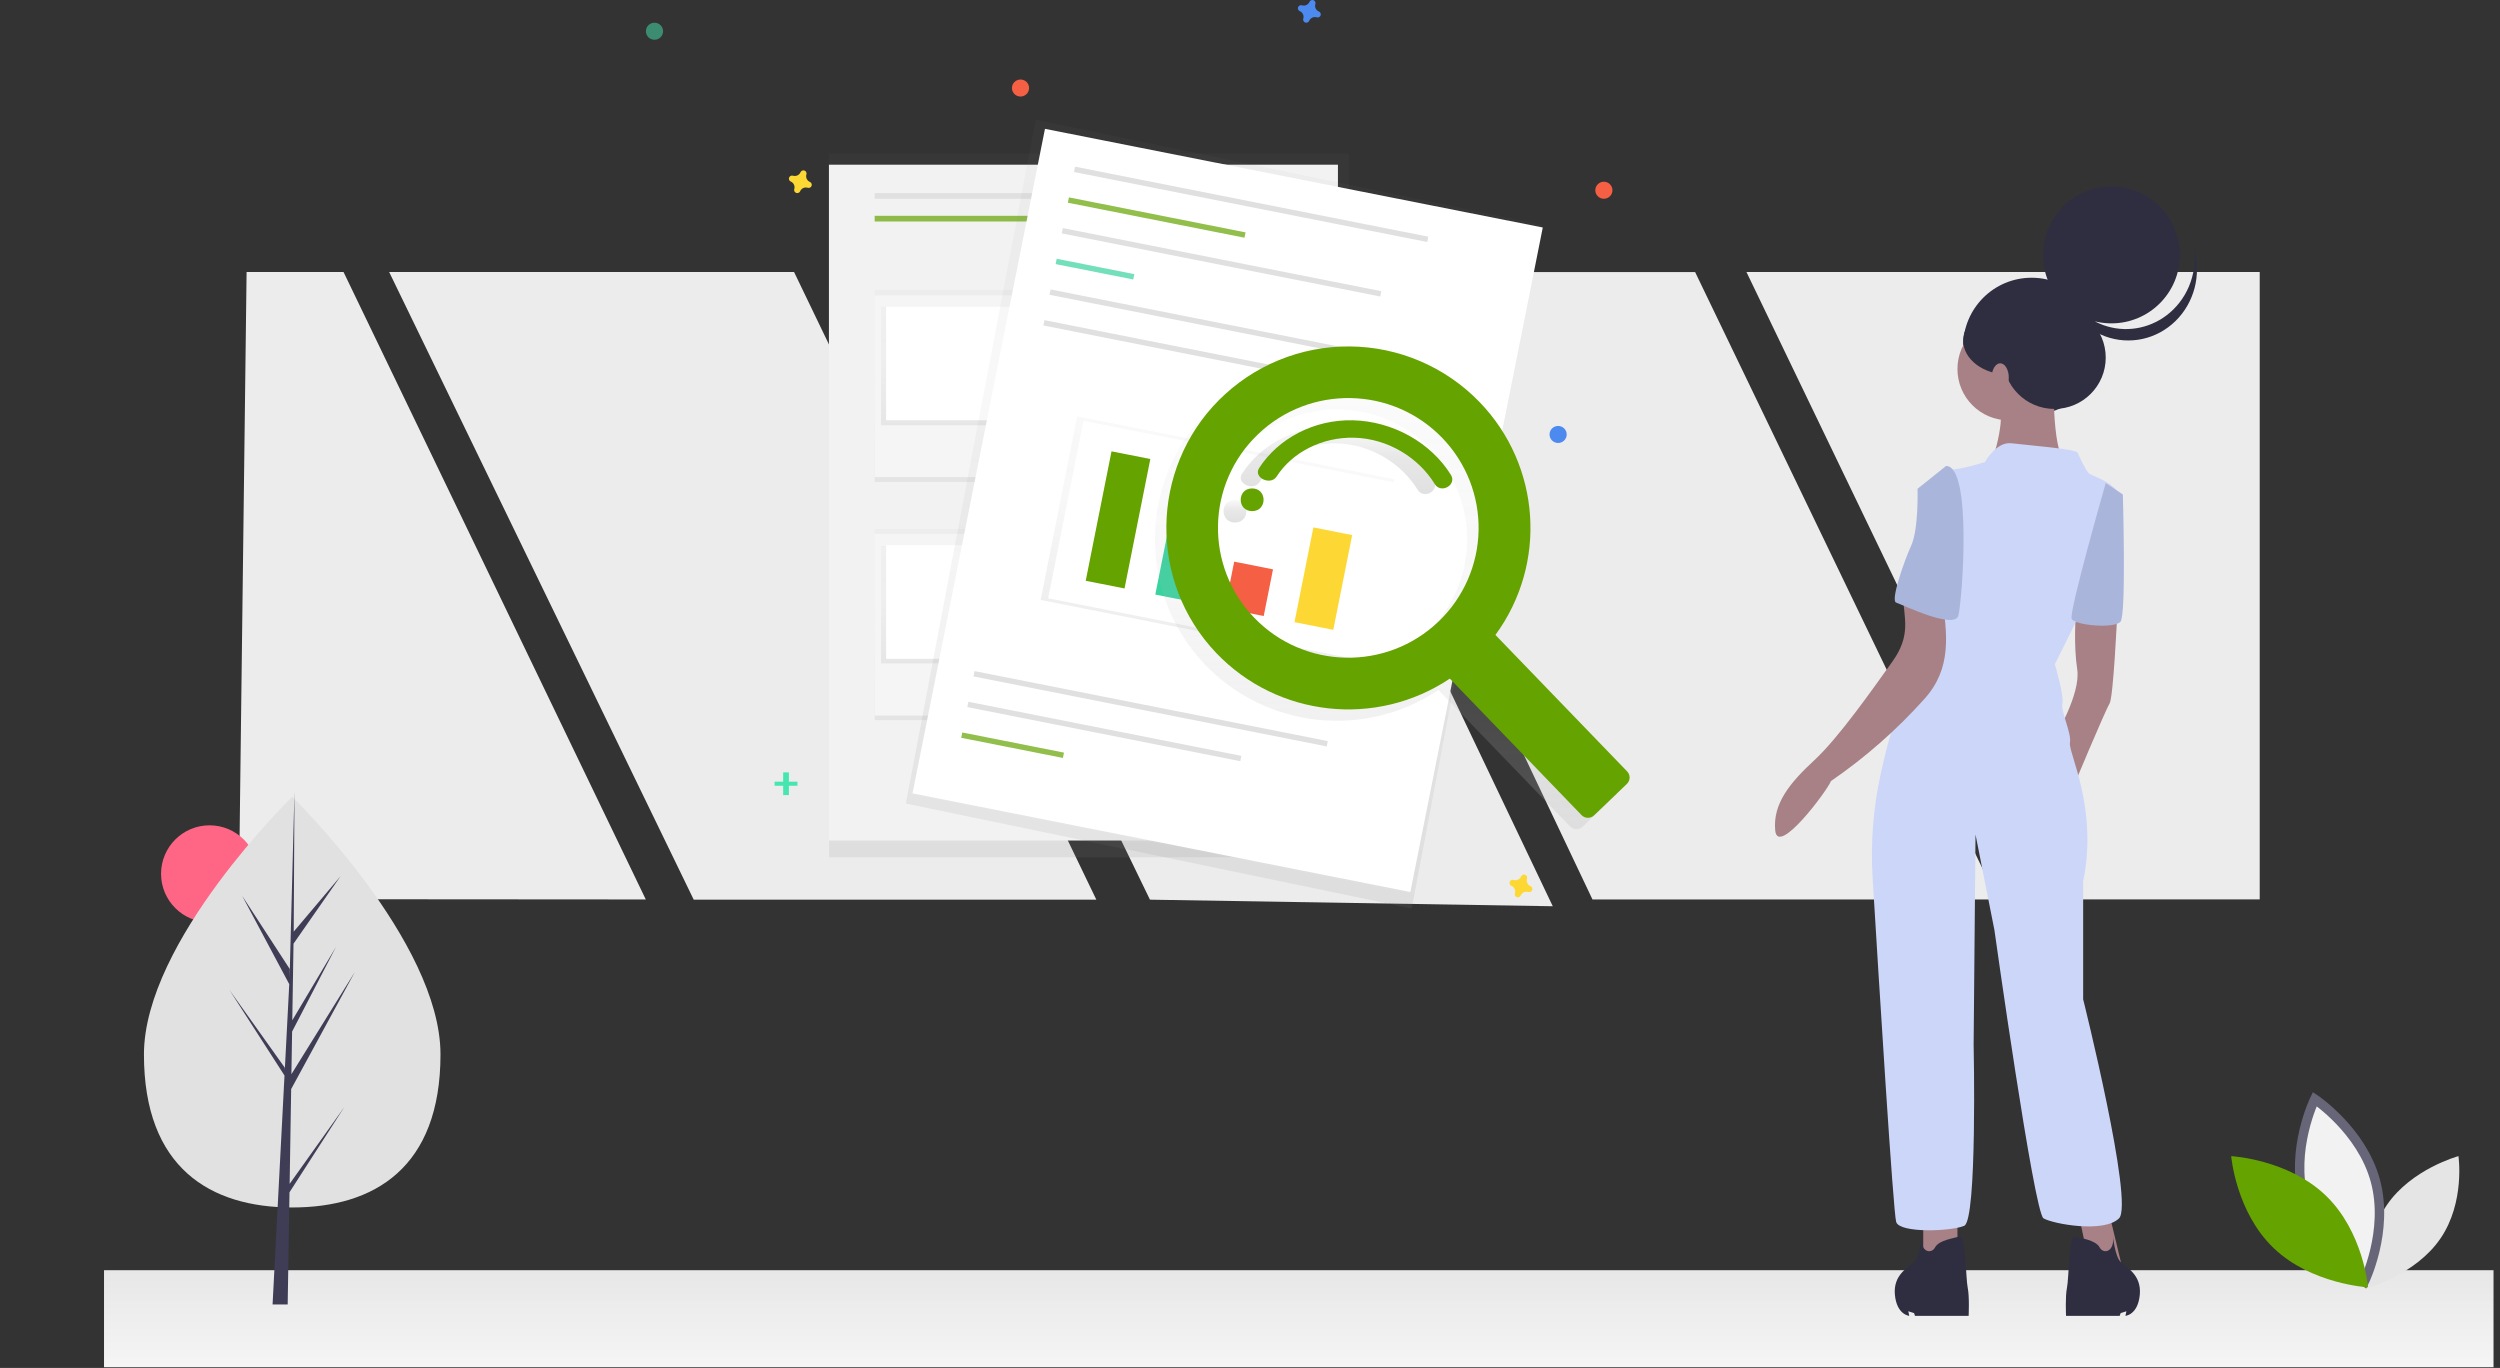 <svg width="265" height="145" viewBox="0 0 265 145" fill="none" xmlns="http://www.w3.org/2000/svg">
<rect x="0" y="0" width="265" height="145" fill="#333333" stroke="none"/>
<g id="ilustracao_empty_global">
<g id="ilustracao">
<rect id="Rectangle" x="11.026" y="134.643" width="253.288" height="10.278" fill="url(#paint0_linear)"/>
<g id="bg">
<path id="Path" fill-rule="evenodd" clip-rule="evenodd" d="M73.534 95.365L116.211 95.365L84.172 28.835L41.252 28.835L73.534 95.365Z" fill="#ECECEC"/>
<path id="Path Copy 2" fill-rule="evenodd" clip-rule="evenodd" d="M121.895 95.365L164.594 96.062L132.532 28.835L89.612 28.835L121.895 95.365Z" fill="#ECECEC"/>
<path id="Path_2" fill-rule="evenodd" clip-rule="evenodd" d="M25.314 95.311L68.454 95.343L36.416 28.835L26.139 28.835L25.314 95.311Z" fill="#ECECEC"/>
<path id="Path_3" fill-rule="evenodd" clip-rule="evenodd" d="M185.124 28.835L217.151 95.333L239.53 95.333L239.53 28.835L185.124 28.835Z" fill="#ECECEC"/>
<path id="Path Copy" fill-rule="evenodd" clip-rule="evenodd" d="M168.803 95.343L211.723 95.343L179.684 28.842L137.226 28.842L168.803 95.343Z" fill="#ECECEC"/>
<g id="planta">
<path id="Path_4" fill-rule="evenodd" clip-rule="evenodd" d="M253.008 127.731C250.386 131.571 251.105 136.455 251.105 136.455C251.105 136.455 256.073 135.113 258.694 131.273C261.315 127.433 260.597 122.549 260.597 122.549C260.597 122.549 255.629 123.891 253.008 127.731Z" fill="#E5E5E5"/>
<path id="Path_5" fill-rule="evenodd" clip-rule="evenodd" d="M244.199 127.2C245.65 132.543 250.619 135.852 250.619 135.852C250.619 135.852 253.237 130.498 251.786 125.156C250.335 119.813 245.365 116.504 245.365 116.504C245.365 116.504 242.748 121.858 244.199 127.2Z" fill="#F2F2F2" stroke="#676578"/>
<path id="Path_6" fill-rule="evenodd" clip-rule="evenodd" d="M246.519 126.713C250.526 130.553 251.015 136.456 251.015 136.456C251.015 136.456 245.009 136.134 241.002 132.293C236.996 128.453 236.507 122.55 236.507 122.55C236.507 122.55 242.513 122.873 246.519 126.713Z" fill="#65A300"/>
</g>
<g id="arvore">
<path id="Oval" fill-rule="evenodd" clip-rule="evenodd" d="M22.211 97.761C25.048 97.761 27.349 95.46 27.349 92.622C27.349 89.784 25.048 87.483 22.211 87.483C19.373 87.483 17.072 89.784 17.072 92.622C17.072 95.46 19.373 97.761 22.211 97.761Z" fill="#FF6584"/>
<path id="Path_7" fill-rule="evenodd" clip-rule="evenodd" d="M46.692 111.773C46.692 123.795 39.655 127.992 30.975 127.992C22.295 127.992 15.258 123.795 15.258 111.773C15.258 99.752 30.975 84.46 30.975 84.46C30.975 84.46 46.692 99.752 46.692 111.773Z" fill="#E1E1E1"/>
<path id="Path_8" fill-rule="evenodd" clip-rule="evenodd" d="M30.702 125.487L30.864 115.441L37.625 103.013L30.89 113.865L30.963 109.348L35.623 100.357L30.982 108.153L31.113 100.029L36.103 92.871L31.134 98.751L31.216 83.855L30.7 103.575L30.743 102.762L25.67 94.96L30.661 104.323L30.189 113.396L30.175 113.156L24.326 104.945L30.157 114.006L30.098 115.141L30.087 115.158L30.092 115.251L28.893 138.27H30.495L30.687 126.38L36.504 117.341L30.702 125.487Z" fill="#3F3D56"/>
</g>
</g>
<g id="pessoa">
<path id="Oval_2" fill-rule="evenodd" clip-rule="evenodd" d="M215.35 43.951C219.356 43.951 222.604 40.702 222.604 36.695C222.604 32.688 219.356 29.44 215.35 29.44C211.343 29.44 208.096 32.688 208.096 36.695C208.096 40.702 211.343 43.951 215.35 43.951Z" fill="#2F2E41"/>
<path id="Path_9" fill-rule="evenodd" clip-rule="evenodd" d="M223.611 128.774L225.022 134.643H221.596L220.186 127.992L223.611 128.774Z" fill="#A78185"/>
<path id="Path_10" fill-rule="evenodd" clip-rule="evenodd" d="M207.49 128.596V134.239L203.863 134.643V128.596H207.49Z" fill="#A78185"/>
<path id="Path_11" fill-rule="evenodd" clip-rule="evenodd" d="M224.417 65.313C224.417 65.313 224.014 73.98 223.611 74.584C223.208 75.189 219.581 83.855 219.581 83.855L217.768 78.212C217.768 78.212 220.589 73.576 220.186 70.956C219.783 68.336 220.036 65.112 220.036 65.112L224.417 65.313Z" fill="#A78185"/>
<path id="Oval_3" fill-rule="evenodd" clip-rule="evenodd" d="M212.931 44.555C215.936 44.555 218.371 42.119 218.371 39.114C218.371 36.108 215.936 33.672 212.931 33.672C209.926 33.672 207.49 36.108 207.49 39.114C207.49 42.119 209.926 44.555 212.931 44.555Z" fill="#A78185"/>
<path id="Path_12" fill-rule="evenodd" clip-rule="evenodd" d="M217.68 39.718C217.68 39.718 217.487 47.623 218.839 48.809C220.19 49.994 211.117 49.006 211.117 49.006C211.117 49.006 213.048 43.473 211.503 42.287C209.959 41.102 217.68 39.718 217.68 39.718Z" fill="#A78185"/>
<path id="Path_13" fill-rule="evenodd" clip-rule="evenodd" d="M210.406 48.971C210.406 48.971 211.607 46.788 213.208 46.986C214.81 47.185 220.014 47.582 220.214 47.979C220.414 48.376 221.015 49.765 221.415 50.162C221.816 50.559 224.818 51.154 225.018 53.535C225.218 55.917 217.812 70.403 217.812 70.403C217.812 70.403 218.813 73.777 218.613 74.57C218.413 75.364 219.614 77.746 219.414 78.738C219.213 79.73 222.416 85.683 220.815 93.423V105.925C220.815 105.925 226.219 127.556 224.618 129.143C223.016 130.731 217.612 129.738 216.611 129.143C215.61 128.548 211.407 98.582 211.407 98.582L209.405 88.462L209.205 110.688C209.205 110.688 209.606 129.342 208.204 129.937C206.803 130.532 201.399 130.731 200.998 129.54C200.686 128.611 199.156 103.903 198.498 93.072C198.27 89.334 198.567 85.582 199.38 81.924C200.213 78.178 201.422 73.777 202.8 71.991C205.402 68.617 207.003 57.901 207.003 57.901L203.601 51.749C203.601 51.749 205.602 49.765 206.803 49.765C208.004 49.765 210.406 48.971 210.406 48.971Z" fill="#CCD6F8"/>
<path id="Path_14" fill-rule="evenodd" clip-rule="evenodd" d="M223.208 51.206L225.021 52.415C225.021 52.415 225.395 65.105 224.783 65.886C224.171 66.668 219.918 66.287 219.598 65.598C219.277 64.909 223.208 51.206 223.208 51.206Z" fill="#AAB5DC"/>
<path id="Path_15" fill-rule="evenodd" clip-rule="evenodd" d="M205.842 63.201C206.416 67.24 206.919 70.835 203.986 74.087C201.038 77.379 197.713 80.301 194.082 82.793C193.723 83.76 188.441 90.862 188.173 88.029C187.904 85.196 189.729 82.975 192.322 80.579C194.915 78.184 198.542 72.986 200.589 70.134C202.636 67.282 201.793 65.504 201.722 63.121C201.651 60.739 205.038 63.23 205.842 63.201Z" fill="#A78185"/>
<path id="Path_16" fill-rule="evenodd" clip-rule="evenodd" d="M203.701 131.015C203.701 131.015 203.498 133.184 202.889 133.765C202.28 134.347 200.656 135.121 200.859 137.252C201.062 139.383 202.382 139.479 202.382 139.479L202.28 138.995L202.889 139.189L202.991 139.479H208.675C208.675 139.479 208.777 137.446 208.574 136.477C208.37 135.509 208.37 130.86 207.761 131.054C207.152 131.247 205.528 131.441 205.122 132.216C204.716 132.991 203.498 132.719 203.701 131.015Z" fill="#2F2E41"/>
<path id="Path_17" fill-rule="evenodd" clip-rule="evenodd" d="M223.976 131.015C223.976 131.015 224.179 133.184 224.788 133.765C225.397 134.347 227.021 135.121 226.818 137.252C226.615 139.383 225.295 139.479 225.295 139.479L225.397 138.995L224.788 139.189L224.686 139.479H219.002C219.002 139.479 218.9 137.446 219.103 136.477C219.306 135.509 219.306 130.86 219.915 131.054C220.524 131.247 222.149 131.441 222.555 132.216C222.961 132.991 224.179 132.719 223.976 131.015Z" fill="#2F2E41"/>
<path id="Path_18" fill-rule="evenodd" clip-rule="evenodd" d="M206.282 49.392L203.26 51.811C203.26 51.811 203.389 56.078 202.588 57.832C201.788 59.586 200.387 63.678 200.987 63.873C201.588 64.068 207.191 66.797 207.591 65.238C207.991 63.678 209.084 49.392 206.282 49.392Z" fill="#AAB5DC"/>
<path id="Oval_4" fill-rule="evenodd" clip-rule="evenodd" d="M223.813 34.277C227.819 34.277 231.067 31.029 231.067 27.021C231.067 23.015 227.819 19.766 223.813 19.766C219.806 19.766 216.559 23.015 216.559 27.021C216.559 31.029 219.806 34.277 223.813 34.277Z" fill="#2F2E41"/>
<path id="Path_19" fill-rule="evenodd" clip-rule="evenodd" d="M229.616 33.455C227.704 34.883 225.24 35.266 223.006 34.481C220.772 33.696 219.045 31.84 218.371 29.503C218.714 32.318 220.558 34.694 223.142 35.65C225.726 36.606 228.611 35.98 230.604 34.029C232.597 32.078 233.359 29.136 232.576 26.417C232.909 29.146 231.774 31.844 229.616 33.455Z" fill="#2F2E41"/>
<path id="Oval_5" fill-rule="evenodd" clip-rule="evenodd" d="M217.767 43.346C220.771 43.346 223.207 40.91 223.207 37.904C223.207 34.899 220.771 32.463 217.767 32.463C214.762 32.463 212.326 34.899 212.326 37.904C212.326 40.91 214.762 43.346 217.767 43.346Z" fill="#2F2E41"/>
<path id="Oval_6" fill-rule="evenodd" clip-rule="evenodd" d="M212.932 39.718C215.603 39.718 217.768 38.094 217.768 36.091C217.768 34.087 215.603 32.463 212.932 32.463C210.261 32.463 208.096 34.087 208.096 36.091C208.096 38.094 210.261 39.718 212.932 39.718Z" fill="#2F2E41"/>
<path id="Oval_7" fill-rule="evenodd" clip-rule="evenodd" d="M212.024 41.532C212.525 41.532 212.931 40.855 212.931 40.021C212.931 39.186 212.525 38.509 212.024 38.509C211.523 38.509 211.117 39.186 211.117 40.021C211.117 40.855 211.523 41.532 212.024 41.532Z" fill="#A78185"/>
</g>
</g>
<g id="v1">
<g id="Group" opacity="0.5">
<rect id="Rectangle_2" x="87.885" y="16.28" width="55.099" height="74.598" fill="url(#paint1_linear)"/>
</g>
<rect id="Rectangle_3" x="87.866" y="17.458" width="53.955" height="71.638" fill="#F2F2F2"/>
<rect id="Rectangle_4" x="92.716" y="20.468" width="18.793" height="0.602" fill="#E0E0E0"/>
<rect id="Rectangle_5" opacity="0.7" x="92.716" y="22.876" width="18.793" height="0.602" fill="#65A300"/>
<rect id="Rectangle_6" x="113.328" y="20.468" width="18.793" height="0.602" fill="#E0E0E0"/>
<rect id="Rectangle_7" x="116.966" y="36.722" width="18.793" height="0.602" fill="#E0E0E0"/>
<rect id="Rectangle_8" x="116.966" y="38.528" width="18.793" height="0.602" fill="#E0E0E0"/>
<rect id="Rectangle_9" x="117.571" y="39.732" width="18.793" height="0.602" fill="#E0E0E0"/>
<rect id="Rectangle_10" x="116.966" y="62.608" width="18.793" height="0.602" fill="#E0E0E0"/>
<rect id="Rectangle_11" x="116.966" y="63.812" width="18.793" height="0.602" fill="#E0E0E0"/>
<rect id="Rectangle_12" x="117.571" y="65.016" width="18.793" height="0.602" fill="#E0E0E0"/>
<g id="Group_2" opacity="0.5">
<rect id="Rectangle_13" x="92.72" y="30.722" width="19.983" height="20.362" fill="url(#paint2_linear)"/>
</g>
<rect id="Rectangle_14" x="92.716" y="31.304" width="19.399" height="19.264" fill="#F5F5F5"/>
<g id="Group_3" opacity="0.5">
<rect id="Rectangle_15" x="93.389" y="32.509" width="18.039" height="12.571" fill="url(#paint3_linear)"/>
</g>
<rect id="e1f34465-d008-41db-868b-e00503fb87b3" x="93.928" y="32.508" width="17.581" height="12.04" fill="white"/>
<g id="Clipped">
<mask id="mask0" mask-type="alpha" maskUnits="userSpaceOnUse" x="115" y="39" width="19" height="13">
<rect id="cf34cfb5-9399-4bae-9cea-d47bbef6cb3a" x="115.82" y="39.82" width="18.035" height="11.909" fill="white"/>
</mask>
<g mask="url(#mask0)">
<g id="Group_4">
<path id="Path_20" opacity="0.4" fill-rule="evenodd" clip-rule="evenodd" d="M91.84 43.861L96.381 36.974L98.285 39.986L102.387 35.826L105.903 39.986L108.978 33.817L116.888 46.156L91.254 45.295L91.84 43.861Z" fill="#65A300"/>
</g>
</g>
</g>
<g id="Group_5" opacity="0.5">
<rect id="Rectangle_16" x="92.72" y="56.095" width="19.983" height="20.237" fill="url(#paint4_linear)"/>
</g>
<rect id="Rectangle_17" x="92.716" y="56.588" width="19.399" height="19.264" fill="#F5F5F5"/>
<g id="Group_6" opacity="0.5">
<rect id="Rectangle_18" x="93.389" y="57.881" width="18.039" height="12.447" fill="url(#paint5_linear)"/>
</g>
<rect id="c95ac4f6-be4d-44a3-92c2-5c8066e2b531" x="93.928" y="57.792" width="17.581" height="12.04" fill="white"/>
<g id="Clipped_2">
<mask id="mask1" mask-type="alpha" maskUnits="userSpaceOnUse" x="115" y="65" width="19" height="13">
<rect id="7439734d-5f7c-428f-88ce-e68b86a45c07" x="115.82" y="65.669" width="18.035" height="11.909" fill="white"/>
</mask>
<g mask="url(#mask1)">
<g id="Group_7">
<path id="Path_21" opacity="0.4" fill-rule="evenodd" clip-rule="evenodd" d="M91.84 69.71L96.381 62.823L98.285 65.836L102.387 61.675L105.903 65.836L108.978 59.666L116.888 72.005L91.254 71.145L91.84 69.71Z" fill="#BDBDBD"/>
</g>
</g>
</g>
<g id="Group_8" opacity="0.5">
<path id="Rectangle_19" fill-rule="evenodd" clip-rule="evenodd" d="M96.021 85.176L109.784 12.696L163.404 23.825L149.641 96.305L96.021 85.176Z" fill="url(#paint6_linear)"/>
</g>
<path id="Rectangle_20" fill-rule="evenodd" clip-rule="evenodd" d="M96.728 84.097L110.767 13.657L163.534 24.114L149.496 94.553L96.728 84.097Z" fill="white"/>
<path id="Rectangle_21" fill-rule="evenodd" clip-rule="evenodd" d="M113.955 17.668L151.403 25.089L151.29 25.655L113.842 18.234L113.955 17.668Z" fill="#E0E0E0"/>
<path id="Rectangle_22" fill-rule="evenodd" clip-rule="evenodd" d="M103.299 71.135L140.748 78.556L140.635 79.122L103.187 71.701L103.299 71.135Z" fill="#E0E0E0"/>
<path id="Rectangle_23" fill-rule="evenodd" clip-rule="evenodd" d="M102.649 74.387L131.587 80.122L131.474 80.687L102.537 74.953L102.649 74.387Z" fill="#E0E0E0"/>
<path id="Rectangle_24" opacity="0.7" fill-rule="evenodd" clip-rule="evenodd" d="M102.002 77.642L112.782 79.778L112.669 80.343L101.889 78.207L102.002 77.642Z" fill="#65A300"/>
<path id="Rectangle_25" opacity="0.7" fill-rule="evenodd" clip-rule="evenodd" d="M113.305 20.922L132.029 24.632L131.916 25.198L113.193 21.488L113.305 20.922Z" fill="#65A300"/>
<path id="Rectangle_26" fill-rule="evenodd" clip-rule="evenodd" d="M112.659 24.175L146.419 30.865L146.306 31.43L112.546 24.741L112.659 24.175Z" fill="#E0E0E0"/>
<path id="Rectangle_27" opacity="0.7" fill-rule="evenodd" clip-rule="evenodd" d="M112.01 27.429L120.237 29.059L120.124 29.625L111.897 27.994L112.01 27.429Z" fill="#3AD29F"/>
<path id="Rectangle_28" fill-rule="evenodd" clip-rule="evenodd" d="M111.362 30.682L148.81 38.103L148.698 38.669L111.249 31.248L111.362 30.682Z" fill="#E0E0E0"/>
<g id="Group_9" opacity="0.5">
<path id="Rectangle_29" fill-rule="evenodd" clip-rule="evenodd" d="M110.311 63.595L114.177 44.139L147.814 50.81L143.947 70.267L110.311 63.595Z" fill="url(#paint7_linear)"/>
</g>
<path id="Rectangle_30" fill-rule="evenodd" clip-rule="evenodd" d="M114.852 44.607L148.045 51.185L144.296 69.997L111.103 63.419L114.852 44.607Z" fill="white"/>
<path id="Rectangle_31" fill-rule="evenodd" clip-rule="evenodd" d="M110.713 33.936L148.162 41.357L148.049 41.923L110.601 34.502L110.713 33.936Z" fill="#E0E0E0"/>
<path id="Rectangle_32" fill-rule="evenodd" clip-rule="evenodd" d="M117.821 47.842L121.934 48.657L119.2 62.377L115.086 61.562L117.821 47.842Z" fill="#65A300"/>
<path id="Rectangle_33" fill-rule="evenodd" clip-rule="evenodd" d="M124.294 53.83L128.408 54.645L126.575 63.839L122.461 63.024L124.294 53.83Z" fill="#3AD29F"/>
<path id="Rectangle_34" fill-rule="evenodd" clip-rule="evenodd" d="M130.825 59.535L134.939 60.351L133.953 65.301L129.839 64.486L130.825 59.535Z" fill="#F55F44"/>
<path id="Rectangle_35" fill-rule="evenodd" clip-rule="evenodd" d="M139.217 55.905L143.331 56.72L141.329 66.763L137.215 65.948L139.217 55.905Z" fill="#FDD835"/>
<path id="Shape" fill-rule="evenodd" clip-rule="evenodd" d="M141.851 37.926C147.055 37.965 152.022 40.094 155.628 43.831C162.123 50.562 162.831 60.966 157.307 68.508L171.264 82.973C171.624 83.346 171.613 83.939 171.238 84.298L167.76 87.63C167.385 87.989 166.79 87.977 166.43 87.604L152.469 73.138C144.651 78.366 134.189 77.216 127.703 70.415C120.554 62.918 120.677 50.965 127.987 43.624C131.649 39.941 136.648 37.887 141.851 37.926ZM131.748 66.707C137.035 72.186 145.78 72.357 151.28 67.09C153.921 64.56 155.445 61.089 155.517 57.44C155.589 53.791 154.203 50.262 151.664 47.631C146.376 42.153 137.632 41.981 132.132 47.249C126.633 52.517 126.461 61.228 131.748 66.707Z" fill="url(#paint8_linear)"/>
<path id="Path_22" fill-rule="evenodd" clip-rule="evenodd" d="M130.908 52.976C129.294 52.976 129.291 55.384 130.908 55.384C132.526 55.384 132.526 52.976 130.908 52.976Z" fill="url(#paint9_linear)"/>
<path id="Path_23" fill-rule="evenodd" clip-rule="evenodd" d="M141.562 45.153C137.422 45.061 133.655 47.113 131.652 50.212C130.998 51.224 132.854 52.117 133.504 51.111C135.163 48.545 138.314 46.916 141.723 47.001C145.295 47.089 148.545 49.109 150.266 51.912C150.919 52.975 152.63 52.009 151.983 50.952C149.891 47.557 145.838 45.253 141.562 45.153Z" fill="url(#paint10_linear)"/>
<path id="Shape_2" fill-rule="evenodd" clip-rule="evenodd" d="M143.065 36.722C148.268 36.761 153.236 38.89 156.842 42.627C163.335 49.359 164.041 59.762 158.516 67.303L172.477 81.769C172.837 82.142 172.826 82.735 172.451 83.094L168.972 86.426C168.598 86.784 168.003 86.773 167.643 86.4L153.683 71.933C145.865 77.161 135.402 76.011 128.916 69.211C121.766 61.714 121.89 49.761 129.2 42.42C132.863 38.737 137.862 36.683 143.065 36.722ZM132.961 65.493C138.248 70.972 146.993 71.144 152.493 65.876C155.134 63.347 156.658 59.875 156.73 56.226C156.802 52.577 155.416 49.048 152.877 46.417C147.589 40.939 138.844 40.768 133.345 46.035C127.845 51.303 127.673 60.014 132.961 65.493Z" fill="#65A300"/>
<path id="Path_24" fill-rule="evenodd" clip-rule="evenodd" d="M132.727 51.772C131.112 51.772 131.109 54.18 132.727 54.18C134.344 54.18 134.344 51.772 132.727 51.772Z" fill="#65A300"/>
<path id="Path_25" fill-rule="evenodd" clip-rule="evenodd" d="M143.381 44.551C139.241 44.459 135.474 46.511 133.471 49.61C132.818 50.621 134.674 51.515 135.324 50.509C136.982 47.943 140.133 46.314 143.542 46.398C147.114 46.487 150.364 48.507 152.085 51.31C152.738 52.373 154.449 51.407 153.803 50.35C151.706 46.945 147.658 44.642 143.381 44.551Z" fill="#65A300"/>
<rect id="Rectangle_36" x="83.016" y="81.871" width="0.606" height="2.408" fill="#47E6B1"/>
<path id="Rectangle_37" fill-rule="evenodd" clip-rule="evenodd" d="M84.532 82.859V83.292H82.107V82.859H84.532Z" fill="#47E6B1"/>
<path id="Path_26" fill-rule="evenodd" clip-rule="evenodd" d="M139.796 1.221C139.487 1.088 139.329 0.745 139.427 0.426C139.435 0.402 139.439 0.377 139.441 0.352C139.451 0.206 139.363 0.071 139.225 0.02C139.087 -0.03 138.932 0.016 138.844 0.133C138.829 0.153 138.817 0.174 138.807 0.197C138.673 0.504 138.328 0.662 138.007 0.564C137.983 0.556 137.958 0.552 137.933 0.55C137.785 0.539 137.648 0.628 137.597 0.766C137.546 0.905 137.595 1.06 137.715 1.146C137.735 1.161 137.757 1.173 137.78 1.183C138.089 1.316 138.247 1.659 138.149 1.979C138.141 2.003 138.136 2.027 138.135 2.052C138.123 2.2 138.212 2.338 138.353 2.388C138.493 2.439 138.65 2.39 138.736 2.268C138.751 2.248 138.764 2.227 138.773 2.204C138.908 1.897 139.252 1.74 139.574 1.838C139.598 1.845 139.623 1.85 139.648 1.851C139.795 1.861 139.931 1.774 139.982 1.637C140.033 1.5 139.986 1.345 139.868 1.258C139.846 1.243 139.822 1.23 139.796 1.221Z" fill="#4D8AF0"/>
<path id="Path_27" fill-rule="evenodd" clip-rule="evenodd" d="M85.849 19.285C85.539 19.151 85.38 18.808 85.479 18.487C85.486 18.463 85.491 18.438 85.493 18.413C85.503 18.267 85.415 18.131 85.276 18.08C85.137 18.03 84.982 18.076 84.894 18.193C84.879 18.213 84.866 18.235 84.856 18.258C84.722 18.565 84.376 18.723 84.053 18.625C84.029 18.618 84.004 18.613 83.979 18.611C83.831 18.601 83.695 18.689 83.644 18.826C83.593 18.964 83.639 19.119 83.757 19.206C83.777 19.221 83.799 19.233 83.822 19.243C84.132 19.377 84.291 19.72 84.192 20.041C84.185 20.065 84.18 20.09 84.178 20.115C84.168 20.261 84.257 20.396 84.395 20.447C84.534 20.498 84.689 20.452 84.778 20.335C84.792 20.315 84.805 20.293 84.815 20.27C84.949 19.962 85.295 19.804 85.618 19.903C85.642 19.91 85.667 19.915 85.692 19.916C85.84 19.927 85.976 19.839 86.027 19.701C86.079 19.564 86.032 19.409 85.914 19.322C85.894 19.307 85.872 19.294 85.849 19.285Z" fill="#FDD835"/>
<path id="Path_28" fill-rule="evenodd" clip-rule="evenodd" d="M162.234 93.932C161.924 93.798 161.765 93.455 161.864 93.134C161.871 93.11 161.876 93.086 161.877 93.061C161.888 92.914 161.799 92.779 161.661 92.728C161.522 92.677 161.366 92.723 161.278 92.841C161.263 92.861 161.251 92.882 161.241 92.905C161.106 93.213 160.761 93.371 160.438 93.273C160.414 93.265 160.389 93.26 160.363 93.259C160.216 93.249 160.08 93.336 160.028 93.474C159.977 93.612 160.024 93.766 160.142 93.854C160.162 93.868 160.184 93.881 160.207 93.891C160.517 94.025 160.676 94.368 160.577 94.689C160.569 94.713 160.565 94.737 160.563 94.762C160.553 94.909 160.641 95.044 160.78 95.095C160.918 95.146 161.074 95.1 161.162 94.982C161.177 94.962 161.19 94.94 161.199 94.918C161.334 94.61 161.68 94.452 162.003 94.55C162.027 94.558 162.052 94.562 162.077 94.564C162.225 94.574 162.361 94.486 162.412 94.349C162.463 94.211 162.417 94.057 162.299 93.969C162.278 93.954 162.257 93.942 162.234 93.932Z" fill="#FDD835"/>
<path id="Oval_8" fill-rule="evenodd" clip-rule="evenodd" d="M108.175 10.234C108.677 10.234 109.084 9.83 109.084 9.331C109.084 8.832 108.677 8.428 108.175 8.428C107.673 8.428 107.266 8.832 107.266 9.331C107.266 9.83 107.673 10.234 108.175 10.234Z" fill="#F55F44"/>
<path id="Oval_9" fill-rule="evenodd" clip-rule="evenodd" d="M170.011 21.07C170.513 21.07 170.92 20.666 170.92 20.167C170.92 19.668 170.513 19.264 170.011 19.264C169.509 19.264 169.102 19.668 169.102 20.167C169.102 20.666 169.509 21.07 170.011 21.07Z" fill="#F55F44"/>
<path id="Oval_10" fill-rule="evenodd" clip-rule="evenodd" d="M165.161 46.956C165.664 46.956 166.071 46.551 166.071 46.053C166.071 45.554 165.664 45.15 165.161 45.15C164.659 45.15 164.252 45.554 164.252 46.053C164.252 46.551 164.659 46.956 165.161 46.956Z" fill="#4D8AF0"/>
<path id="Oval_11" opacity="0.5" fill-rule="evenodd" clip-rule="evenodd" d="M69.376 4.214C69.878 4.214 70.285 3.81 70.285 3.311C70.285 2.812 69.878 2.408 69.376 2.408C68.874 2.408 68.467 2.812 68.467 3.311C68.467 3.81 68.874 4.214 69.376 4.214Z" fill="#47E6B1"/>
</g>
</g>
<defs>
<linearGradient id="paint0_linear" x1="11.026" y1="134.643" x2="11.026" y2="144.921" gradientUnits="userSpaceOnUse">
<stop stop-color="#E7E7E7"/>
<stop offset="1" stop-color="#F5F5F5"/>
</linearGradient>
<linearGradient id="paint1_linear" x1="142.983" y1="90.878" x2="142.983" y2="16.28" gradientUnits="userSpaceOnUse">
<stop stop-color="#808080" stop-opacity="0.25"/>
<stop offset="0.54" stop-color="#808080" stop-opacity="0.12"/>
<stop offset="1" stop-color="#808080" stop-opacity="0.1"/>
</linearGradient>
<linearGradient id="paint2_linear" x1="112.703" y1="51.084" x2="112.703" y2="30.722" gradientUnits="userSpaceOnUse">
<stop stop-color="#808080" stop-opacity="0.25"/>
<stop offset="0.54" stop-color="#808080" stop-opacity="0.12"/>
<stop offset="1" stop-color="#808080" stop-opacity="0.1"/>
</linearGradient>
<linearGradient id="paint3_linear" x1="111.427" y1="45.08" x2="111.427" y2="32.509" gradientUnits="userSpaceOnUse">
<stop stop-color="#808080" stop-opacity="0.25"/>
<stop offset="0.54" stop-color="#808080" stop-opacity="0.12"/>
<stop offset="1" stop-color="#808080" stop-opacity="0.1"/>
</linearGradient>
<linearGradient id="paint4_linear" x1="112.703" y1="76.332" x2="112.703" y2="56.095" gradientUnits="userSpaceOnUse">
<stop stop-color="#808080" stop-opacity="0.25"/>
<stop offset="0.54" stop-color="#808080" stop-opacity="0.12"/>
<stop offset="1" stop-color="#808080" stop-opacity="0.1"/>
</linearGradient>
<linearGradient id="paint5_linear" x1="111.427" y1="70.328" x2="111.427" y2="57.881" gradientUnits="userSpaceOnUse">
<stop stop-color="#808080" stop-opacity="0.25"/>
<stop offset="0.54" stop-color="#808080" stop-opacity="0.12"/>
<stop offset="1" stop-color="#808080" stop-opacity="0.1"/>
</linearGradient>
<linearGradient id="paint6_linear" x1="149.641" y1="96.305" x2="164.111" y2="23.492" gradientUnits="userSpaceOnUse">
<stop stop-color="#808080" stop-opacity="0.25"/>
<stop offset="0.54" stop-color="#808080" stop-opacity="0.12"/>
<stop offset="1" stop-color="#808080" stop-opacity="0.1"/>
</linearGradient>
<linearGradient id="paint7_linear" x1="143.946" y1="70.278" x2="147.815" y2="50.809" gradientUnits="userSpaceOnUse">
<stop stop-color="#808080" stop-opacity="0.25"/>
<stop offset="0.54" stop-color="#808080" stop-opacity="0.12"/>
<stop offset="1" stop-color="#808080" stop-opacity="0.1"/>
</linearGradient>
<linearGradient id="paint8_linear" x1="171.527" y1="87.892" x2="171.527" y2="37.926" gradientUnits="userSpaceOnUse">
<stop stop-color="#B3B3B3" stop-opacity="0.25"/>
<stop offset="0.54" stop-color="#B3B3B3" stop-opacity="0.1"/>
<stop offset="1" stop-color="#B3B3B3" stop-opacity="0.05"/>
</linearGradient>
<linearGradient id="paint9_linear" x1="132.12" y1="55.383" x2="132.12" y2="52.976" gradientUnits="userSpaceOnUse">
<stop stop-opacity="0.12"/>
<stop offset="0.55" stop-opacity="0.09"/>
<stop offset="1" stop-opacity="0.02"/>
</linearGradient>
<linearGradient id="paint10_linear" x1="152.124" y1="52.374" x2="152.124" y2="45.15" gradientUnits="userSpaceOnUse">
<stop stop-opacity="0.12"/>
<stop offset="0.55" stop-opacity="0.09"/>
<stop offset="1" stop-opacity="0.02"/>
</linearGradient>
</defs>
</svg>